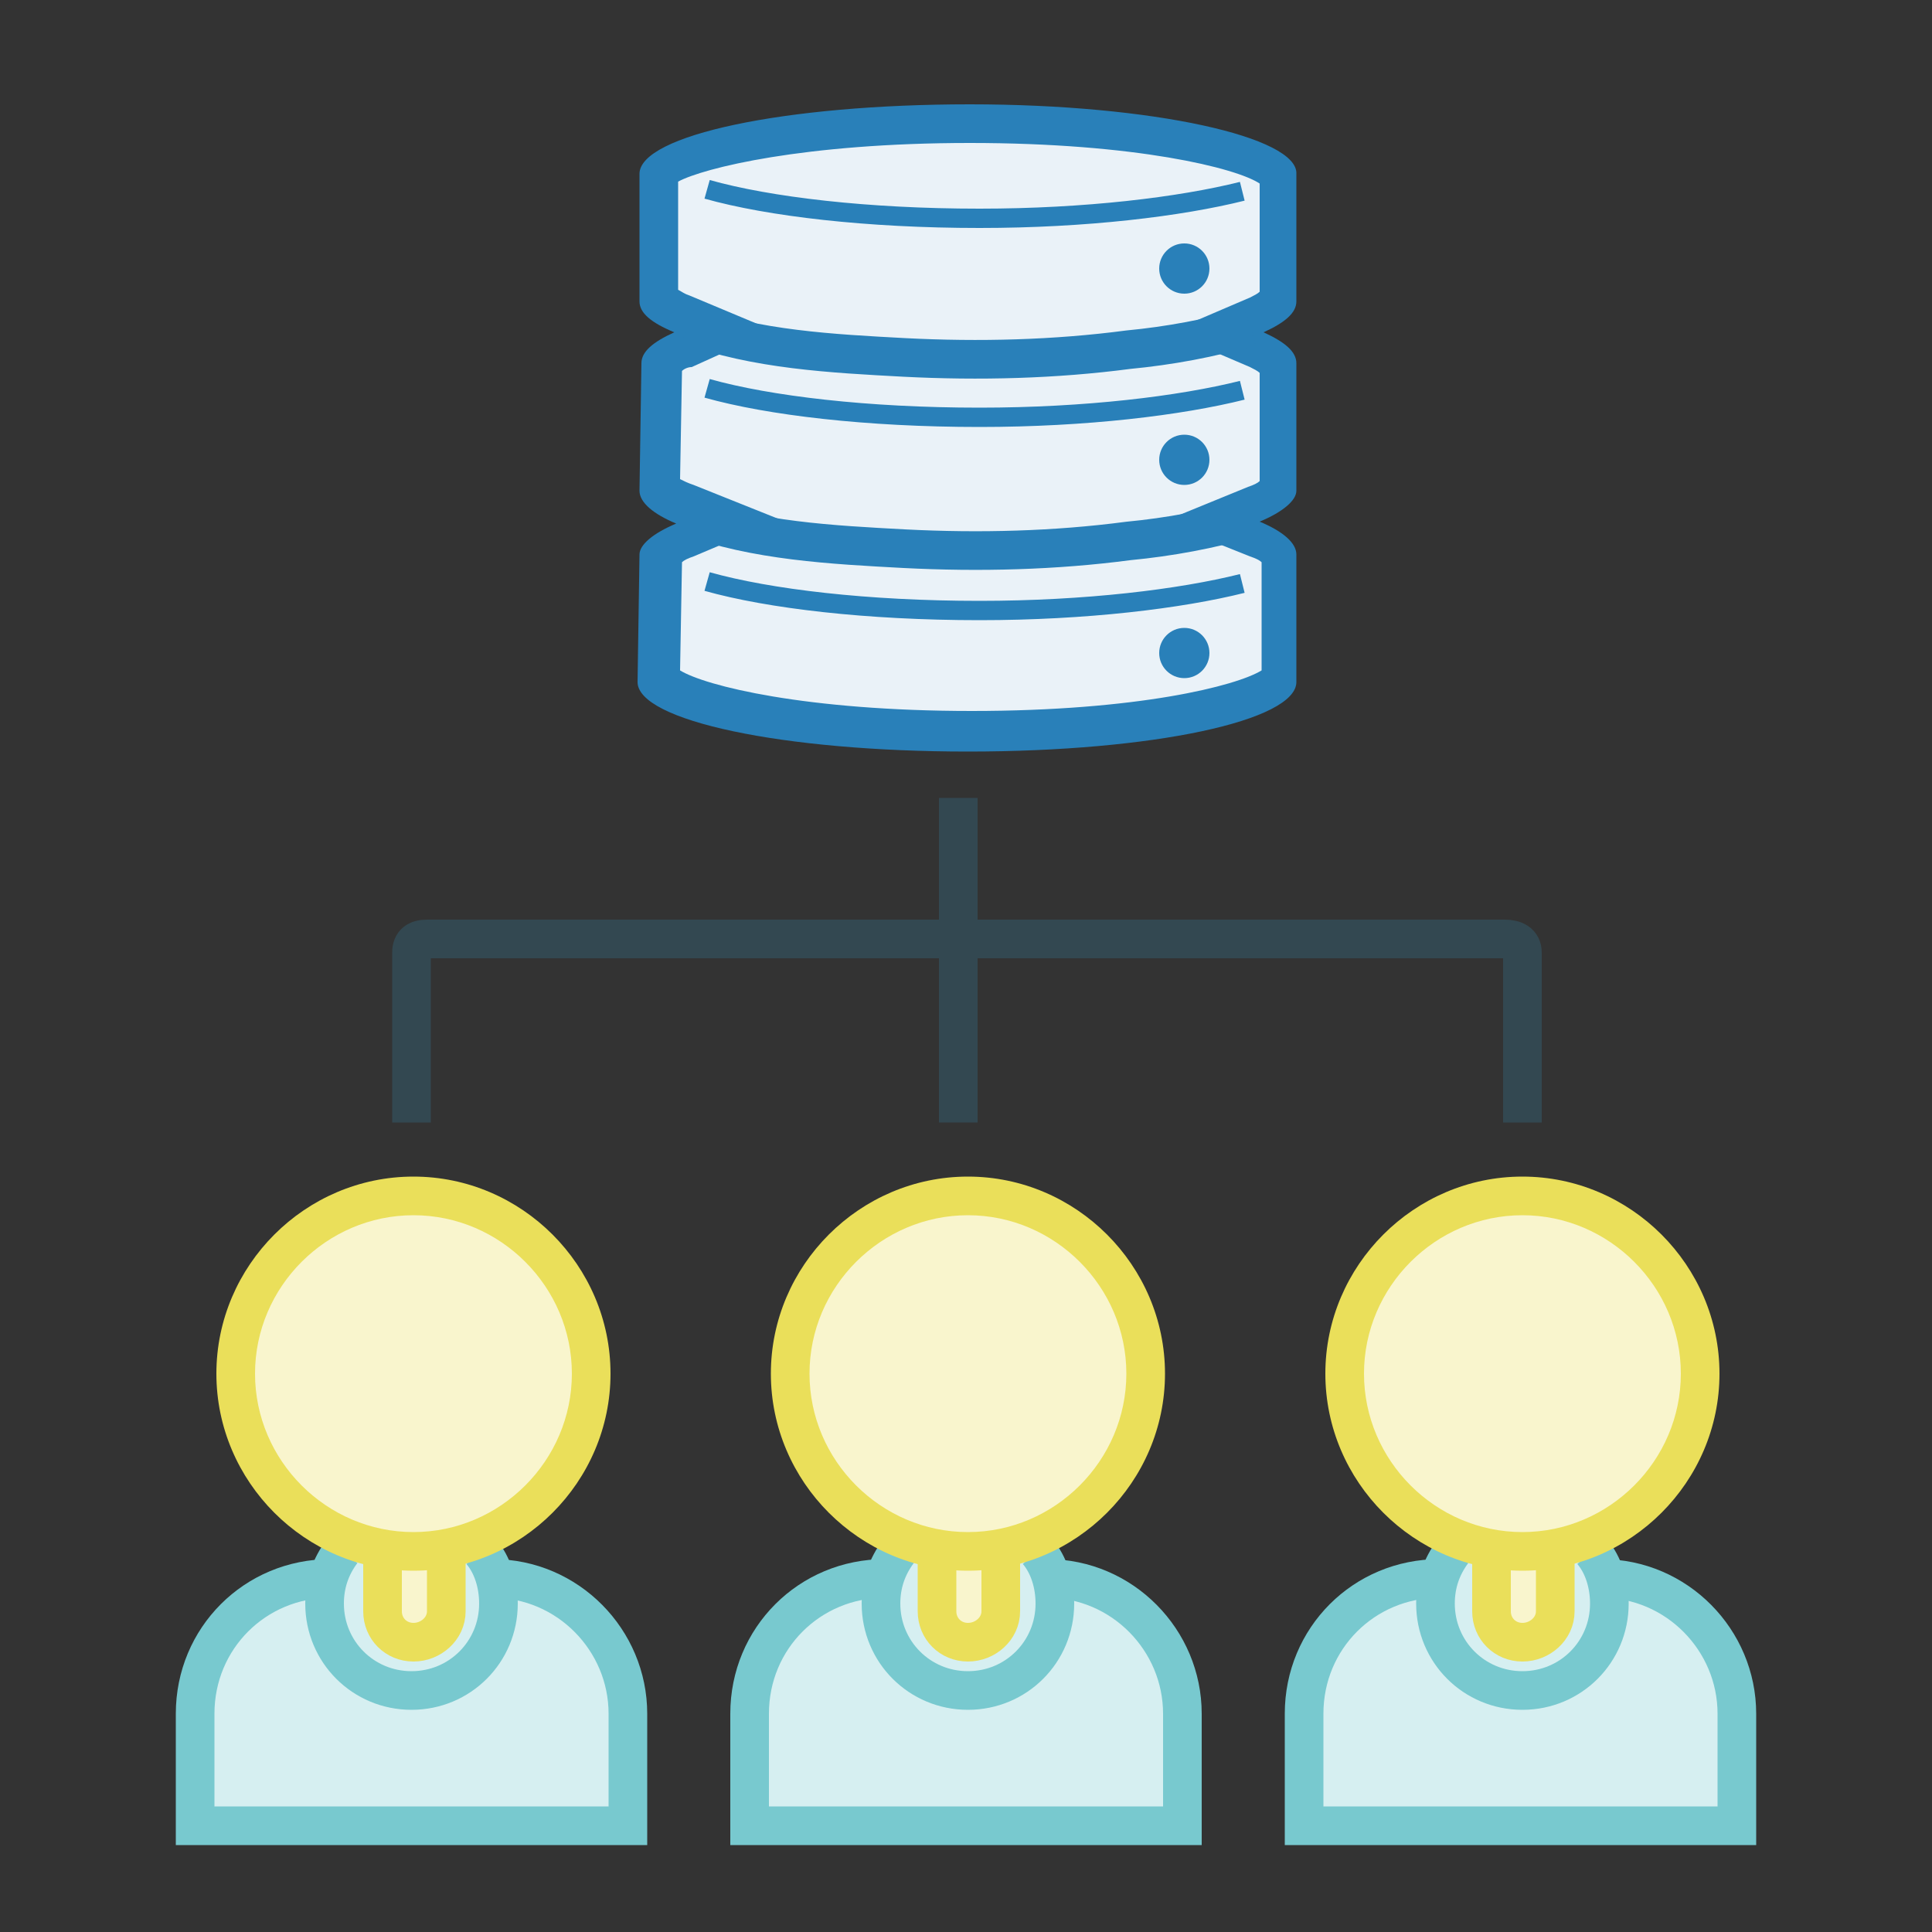 <?xml version="1.0" encoding="utf-8"?>
<!-- Generator: Adobe Illustrator 19.1.0, SVG Export Plug-In . SVG Version: 6.00 Build 0)  -->
<svg version="1.1" id="Layer_1" xmlns="http://www.w3.org/2000/svg" xmlns:xlink="http://www.w3.org/1999/xlink" x="0px" y="0px"
	 viewBox="-1650 659.3 100 100" style="enable-background:new -1650 659.3 100 100;" xml:space="preserve">
<rect x="-1650" y="659.3" width="100" height="100" fill="#333333" stroke="none"/>
<style type="text/css">
	.st0{fill:#EAF2F8;}
	.st1{fill:#2980B9;}
	.st2{fill:#D6EFF1;stroke:#78C9CF;stroke-width:2;stroke-miterlimit:10;}
	.st3{fill:#F9F5CD;stroke:#EADF5A;stroke-width:2;stroke-miterlimit:10;}
	.st4{fill:#F9F5CD;}
	.st5{fill:#EADF5A;}
	.st6{fill:none;stroke:#2980B9;stroke-width:2;stroke-miterlimit:10;}
	.st7{fill:none;stroke:#2980B9;stroke-miterlimit:10;}
	.st8{fill:none;stroke:#334851;stroke-width:2;stroke-miterlimit:10;}
</style>
<g>
	<path class="st0" d="M-1599.8,697.3c-9.9,0-15.7-1.7-16.1-2.7l0.1-6.5c0,0,0,0,0,0c0,0,0.2-0.3,1.2-0.7l2.3-0.9l-2.3-0.9
		c-1.2-0.5-1.3-0.8-1.3-0.8l0.1-6.5c0,0,0,0,0,0c0,0,0.2-0.3,1.1-0.7l2.1-0.9l-2.1-0.9c-1-0.4-1.2-0.8-1.2-0.8l0-6.5
		c0.4-0.9,6.2-2.6,16.1-2.6c9.9,0,15.6,1.7,16,2.7l0,6.6c0,0,0,0,0,0c0,0-0.2,0.3-1.1,0.7l-2.1,0.9l2.1,0.9c1,0.4,1.1,0.7,1.1,0.7
		l0,6.6c0,0,0,0,0,0c0,0-0.2,0.3-1.2,0.7l-2.2,0.9l2.2,0.9c1.1,0.5,1.2,0.8,1.3,0.8l0,6.6C-1584.2,695.6-1589.9,697.3-1599.8,697.3z
		"/>
	<path class="st1" d="M-1599.8,666.7c8.6,0,13.8,1.3,15,2.1v5.6c-0.1,0.1-0.3,0.2-0.5,0.3l-4.2,1.8l4.2,1.8c0.2,0.1,0.4,0.2,0.5,0.3
		v5.6c-0.1,0.1-0.3,0.2-0.6,0.3l-4.4,1.8l4.5,1.8c0.3,0.1,0.5,0.2,0.6,0.3v5.6c-1.3,0.8-6.4,2.1-15,2.1c-8.6,0-13.8-1.3-15.1-2.1
		l0.1-5.6c0.1-0.1,0.3-0.2,0.6-0.3l4.5-1.9l-4.5-1.8c-0.3-0.1-0.5-0.2-0.7-0.3l0.1-5.6c0.1-0.1,0.3-0.2,0.5-0.2l4.2-1.9l-4.3-1.8
		c-0.3-0.1-0.4-0.2-0.6-0.3l0-5.6C-1613.6,668-1608.4,666.7-1599.8,666.7 M-1599.8,664.7c-9.6,0-17.1,1.6-17.1,3.6l0,6.6
		c0,0.6,0.6,1.1,1.8,1.6c-1.1,0.5-1.7,1-1.7,1.6l-0.1,6.6c0,0.6,0.7,1.2,1.9,1.7c-1.2,0.5-1.9,1.1-1.9,1.6l-0.1,6.6
		c0,2,7.5,3.6,17.1,3.6c9.6,0,17-1.6,17-3.6v-6.6c0-0.6-0.7-1.2-1.9-1.7c1.2-0.5,1.9-1.1,1.9-1.6v-6.6c0-0.6-0.6-1.1-1.7-1.6
		c1.1-0.5,1.7-1,1.7-1.6v-6.6C-1582.8,666.4-1590.3,664.7-1599.8,664.7L-1599.8,664.7z"/>
</g>
<path class="st2" d="M-1567.1,741c3.9,0,7,3.2,7,7v5.8h-22.4V748c0-3.9,3.1-7,7-7"/>
<path class="st2" d="M-1567.6,739.6c0.6,0.7,0.9,1.7,0.9,2.7c0,2.5-2,4.5-4.5,4.5s-4.5-2-4.5-4.5c0-1,0.3-1.9,0.9-2.7"/>
<path class="st2" d="M-1595.8,741c3.9,0,7,3.2,7,7v5.8h-22.4V748c0-3.9,3.1-7,7-7"/>
<path class="st2" d="M-1596.3,739.6c0.6,0.7,0.9,1.7,0.9,2.7c0,2.5-2,4.5-4.5,4.5s-4.5-2-4.5-4.5c0-1,0.3-1.9,0.9-2.7"/>
<path class="st2" d="M-1624.5,741c3.9,0,7,3.2,7,7v5.8h-22.4V748c0-3.9,3.1-7,7-7"/>
<path class="st2" d="M-1625.1,739.6c0.6,0.7,0.9,1.7,0.9,2.7c0,2.5-2,4.5-4.5,4.5c-2.5,0-4.5-2-4.5-4.5c0-1,0.3-1.9,0.9-2.7"/>
<path class="st3" d="M-1626.9,740.1v2.6c0,0.9-0.8,1.6-1.7,1.6h0c-0.9,0-1.6-0.7-1.6-1.6v-2.6"/>
<g>
	<path class="st4" d="M-1628.6,739.6c-5.1,0-9.2-4.1-9.2-9.2s4.1-9.2,9.2-9.2c5.1,0,9.2,4.1,9.2,9.2S-1623.6,739.6-1628.6,739.6z"/>
	<g>
		<path class="st5" d="M-1628.6,722.2c4.5,0,8.2,3.7,8.2,8.2c0,4.5-3.7,8.2-8.2,8.2s-8.2-3.7-8.2-8.2
			C-1636.8,725.9-1633.1,722.2-1628.6,722.2 M-1628.6,720.2c-5.6,0-10.2,4.6-10.2,10.2c0,5.6,4.6,10.2,10.2,10.2s10.2-4.6,10.2-10.2
			C-1618.4,724.8-1623,720.2-1628.6,720.2L-1628.6,720.2z"/>
	</g>
</g>
<path class="st3" d="M-1598.2,740.1v2.6c0,0.9-0.8,1.6-1.7,1.6h0c-0.9,0-1.6-0.7-1.6-1.6v-2.6"/>
<g>
	<path class="st4" d="M-1599.9,739.6c-5.1,0-9.2-4.1-9.2-9.2s4.1-9.2,9.2-9.2c5.1,0,9.2,4.1,9.2,9.2S-1594.9,739.6-1599.9,739.6z"/>
	<g>
		<path class="st5" d="M-1599.9,722.2c4.5,0,8.2,3.7,8.2,8.2c0,4.5-3.7,8.2-8.2,8.2c-4.5,0-8.2-3.7-8.2-8.2
			C-1608.1,725.9-1604.4,722.2-1599.9,722.2 M-1599.9,720.2c-5.6,0-10.2,4.6-10.2,10.2c0,5.6,4.6,10.2,10.2,10.2
			c5.6,0,10.2-4.6,10.2-10.2C-1589.7,724.8-1594.3,720.2-1599.9,720.2L-1599.9,720.2z"/>
	</g>
</g>
<path class="st3" d="M-1569.5,740.1v2.6c0,0.9-0.8,1.6-1.7,1.6h0c-0.9,0-1.6-0.7-1.6-1.6v-2.6"/>
<g>
	<path class="st4" d="M-1571.2,739.6c-5.1,0-9.2-4.1-9.2-9.2s4.1-9.2,9.2-9.2c5.1,0,9.2,4.1,9.2,9.2S-1566.1,739.6-1571.2,739.6z"/>
	<g>
		<path class="st5" d="M-1571.2,722.2c4.5,0,8.2,3.7,8.2,8.2c0,4.5-3.7,8.2-8.2,8.2c-4.5,0-8.2-3.7-8.2-8.2
			C-1579.4,725.9-1575.7,722.2-1571.2,722.2 M-1571.2,720.2c-5.6,0-10.2,4.6-10.2,10.2c0,5.6,4.6,10.2,10.2,10.2s10.2-4.6,10.2-10.2
			C-1561,724.8-1565.6,720.2-1571.2,720.2L-1571.2,720.2z"/>
	</g>
</g>
<path class="st6" d="M-1614.4,686c3.5,1.3,7.5,1.5,11.2,1.7c3.9,0.2,7.8,0.1,11.6-0.4c2.1-0.2,4.3-0.6,6.3-1.2"/>
<path class="st6" d="M-1614.4,676.1c3.5,1.3,7.5,1.5,11.2,1.7c3.9,0.2,7.8,0.1,11.6-0.4c2.1-0.2,4.3-0.6,6.3-1.2"/>
<path class="st7" d="M-1585.7,689.5c-3.2,0.8-8.1,1.4-13.6,1.4c-5.8,0-10.9-0.6-14.1-1.5"/>
<path class="st7" d="M-1585.7,679.5c-3.2,0.8-8.1,1.4-13.6,1.4c-5.8,0-10.9-0.6-14.1-1.5"/>
<path class="st7" d="M-1585.7,669.2c-3.2,0.8-8.1,1.4-13.6,1.4c-5.8,0-10.9-0.6-14.1-1.5"/>
<circle class="st1" cx="-1588.7" cy="673.2" r="1.3"/>
<circle class="st1" cx="-1588.7" cy="683.1" r="1.3"/>
<circle class="st1" cx="-1588.7" cy="693.1" r="1.3"/>
<path class="st8" d="M-1571.2,717.4v-8.8c0-0.5-0.4-0.7-0.9-0.7h-55.8c-0.5,0-0.8,0.2-0.8,0.7v8.8"/>
<line class="st8" x1="-1600.4" y1="717.4" x2="-1600.4" y2="700.6"/>
</svg>
